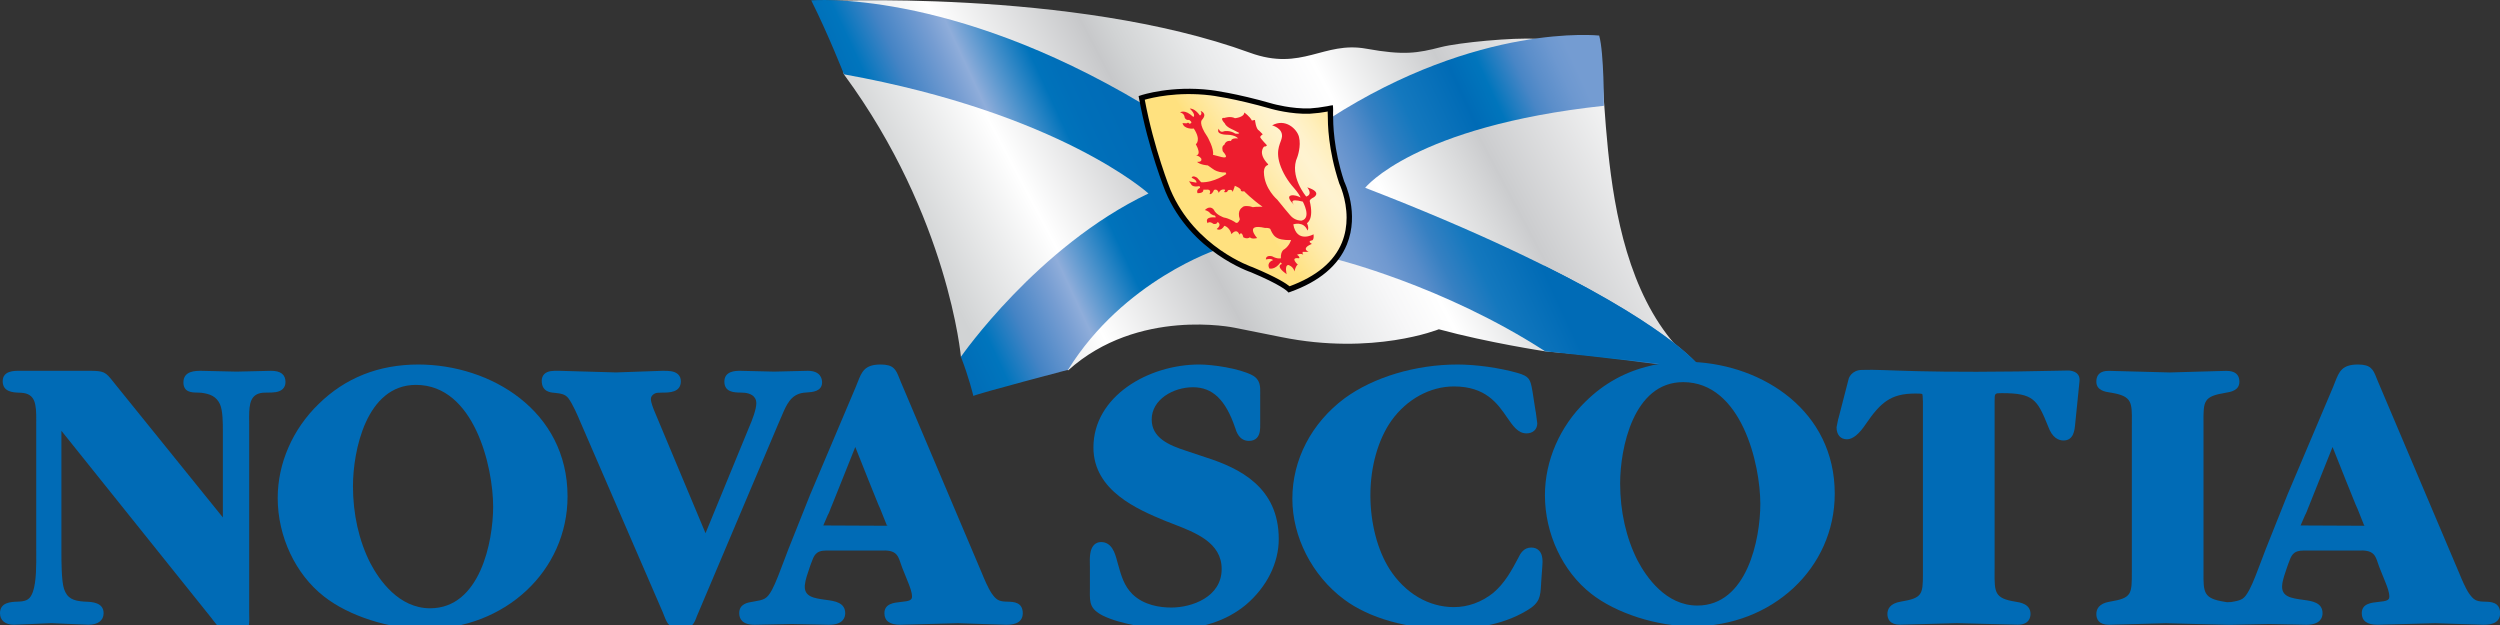 <?xml version="1.0" encoding="utf-8"?>
<!-- Generator: Adobe Illustrator 15.0.0, SVG Export Plug-In  -->
<!DOCTYPE svg PUBLIC "-//W3C//DTD SVG 1.1//EN" "http://www.w3.org/Graphics/SVG/1.1/DTD/svg11.dtd">
<svg version="1.1"
	 xmlns="http://www.w3.org/2000/svg" xmlns:xlink="http://www.w3.org/1999/xlink" xmlns:a="http://ns.adobe.com/AdobeSVGViewerExtensions/3.0/"
	 x="0px" y="0px" width="108px" height="27px" viewBox="0 0 108 27" overflow="visible" enable-background="new 0 0 108 27"
	 xml:space="preserve">
<rect x="0" y="0" width="108" height="27" fill="#333333" stroke="none"/>
<defs>
</defs>
<rect x="9.787" y="11.116" fill="none" width="110.667" height="31.379"/>
<linearGradient id="SVGID_1_" gradientUnits="userSpaceOnUse" x1="51.684" y1="241.197" x2="67.95" y2="232.548" gradientTransform="matrix(1.723 0 0 1.723 -48.178 -400.538)">
	<stop  offset="0.039" style="stop-color:#D1D3D4"/>
	<stop  offset="0.197" style="stop-color:#FFFFFF"/>
	<stop  offset="0.371" style="stop-color:#C7C8CA"/>
	<stop  offset="0.404" style="stop-color:#D1D3D4"/>
	<stop  offset="0.491" style="stop-color:#E8E9EA"/>
	<stop  offset="0.567" style="stop-color:#F7F7F8"/>
	<stop  offset="0.624" style="stop-color:#FFFFFF"/>
	<stop  offset="0.732" style="stop-color:#DADBDC"/>
	<stop  offset="0.775" style="stop-color:#CBCCCE"/>
	<stop  offset="1" style="stop-color:#FFFFFF"/>
</linearGradient>
<path fill="url(#SVGID_1_)" d="M53.994,2.277c2.255,0.823,3.179-0.51,5.031-0.173c1.632,0.296,2.217,0.19,3.218-0.067
	c0.79-0.203,3.145-0.422,4.084-0.359c1.786,0.12,2.315-0.191,2.521,0.019c0.89,0.914-0.352,10.029,4.338,14.003
	c0,0-1.375-0.063-6.432-0.523c0,0-2.458-0.371-4.596-0.953c0,0-2.831,1.146-6.809,0.337c-0.114-0.023-2.023-0.405-2.023-0.405
	s-4.16-0.882-7.182,1.843c0,0-2.982-1.881-4.63-0.567c0,0-0.529-6.063-5.042-12.2c-0.154-0.209,0.374-0.251-1.156-3.176
	C35.317,0.056,46.368-0.507,53.994,2.277z"/>
<linearGradient id="SVGID_2_" gradientUnits="userSpaceOnUse" x1="62.016" y1="240.667" x2="70.056" y2="236.918" gradientTransform="matrix(1.723 0 0 1.723 -48.541 -401.067)">
	<stop  offset="0.034" style="stop-color:#83A6D7"/>
	<stop  offset="0.087" style="stop-color:#7EA2D5"/>
	<stop  offset="0.156" style="stop-color:#7099D0"/>
	<stop  offset="0.233" style="stop-color:#578CC9"/>
	<stop  offset="0.298" style="stop-color:#3680C2"/>
	<stop  offset="0.391" style="stop-color:#1478BE"/>
	<stop  offset="0.551" style="stop-color:#006BB6"/>
	<stop  offset="0.629" style="stop-color:#0075BC"/>
	<stop  offset="0.725" style="stop-color:#4986C6"/>
	<stop  offset="0.768" style="stop-color:#5B8ECA"/>
	<stop  offset="0.832" style="stop-color:#6D98D0"/>
	<stop  offset="0.876" style="stop-color:#749CD2"/>
</linearGradient>
<path fill="url(#SVGID_2_)" d="M73.26,15.674c-0.743-0.884-4.457-3.767-14.285-7.562c0,0,2.113-2.657,10.313-3.542
	c0,0,0.008-2.298-0.204-3.034c0,0-5.19-0.569-11.642,3.583c0,0,0.145,1.909,0.645,3.11c0,0,0.723,1.701-0.439,2.95
	c0,0,4.703,1.148,9.104,3.999c0,0,2.985,0.308,5.038,0.575C72.108,15.705,73.26,15.674,73.26,15.674z"/>
<path fill="#006BB6" d="M66.696,11.473l1.714,3.86c0,0,3.282,0.343,5.194,0.686C73.604,16.018,72.45,14.305,66.696,11.473z"/>
<linearGradient id="SVGID_3_" gradientUnits="userSpaceOnUse" x1="50.193" y1="238.161" x2="57.076" y2="234.951" gradientTransform="matrix(1.723 0 0 1.723 -48.541 -401.067)">
	<stop  offset="0" style="stop-color:#006BB6"/>
	<stop  offset="0.06" style="stop-color:#006EB8"/>
	<stop  offset="0.155" style="stop-color:#0075BD"/>
	<stop  offset="0.272" style="stop-color:#4584C5"/>
	<stop  offset="0.406" style="stop-color:#769DD2"/>
	<stop  offset="0.472" style="stop-color:#8FADDA"/>
	<stop  offset="0.68" style="stop-color:#0073BB"/>
	<stop  offset="0.744" style="stop-color:#006FB9"/>
	<stop  offset="0.861" style="stop-color:#006CB7"/>
	<stop  offset="1" style="stop-color:#006BB6"/>
</linearGradient>
<path fill="url(#SVGID_3_)" d="M49.614,8.358c-4.798,2.287-8.103,7.056-8.103,7.056c0.351,0.899,0.538,1.69,0.538,1.69
	c0.217-0.11,4.091-1.129,4.091-1.129c2.408-3.879,6.464-5.203,6.464-5.203c-2.419-1.079-3.187-6.248-3.265-6.295
	c-8.37-4.991-14.293-4.46-14.293-4.46c0.722,1.438,1.414,3.194,1.414,3.194C45.798,4.894,49.614,8.358,49.614,8.358z"/>
<path fill="#006BB6" d="M12.333,16.502c0-0.321-0.208-0.483-0.619-0.483l-0.756,0.018l-0.745,0.017l-1.517-0.035
	c-0.25,0-0.772,0-0.772,0.5c0,0.432,0.369,0.437,0.589,0.44l0.184,0.008c0.369,0.048,0.649,0.151,0.807,0.497
	c0.124,0.278,0.124,0.825,0.124,1.151c0,0,0,3.083,0,3.739c-0.454-0.562-4.622-5.721-4.622-5.721l-0.117-0.146
	c-0.333-0.422-0.392-0.469-1.051-0.469h-3c-0.234,0-0.721,0-0.721,0.45c0,0.468,0.457,0.485,0.701,0.495l0.097,0.004
	c0.615,0.037,0.656,0.479,0.651,1.201l-0.001,0.14v5.3l0.001,0.236c0.004,0.544,0.009,1.289-0.146,1.727
	c-0.109,0.3-0.252,0.401-0.588,0.417c-0.002,0-0.102,0.004-0.102,0.004C0.476,26.003,0,26.021,0,26.489c0,0.312,0.225,0.5,0.602,0.5
	l1.619-0.068l1.602,0.068c0.41,0,0.653-0.188,0.653-0.5c0-0.465-0.509-0.486-0.753-0.496l-0.094-0.004
	c-0.453-0.033-0.725-0.131-0.864-0.551c-0.112-0.336-0.112-1.227-0.112-1.608c0,0,0-4.522,0-5.219
	c0.468,0.584,6.479,8.085,6.479,8.085c-0.001-0.001,0.072,0.096,0.072,0.096c0.222,0.292,0.473,0.623,0.925,0.623
	c0.24,0,0.4-0.049,0.503-0.155c0.118-0.12,0.137-0.285,0.137-0.476c0-0.044,0-0.09-0.002-0.136l-0.002-0.159v-8.078l-0.001-0.207
	c-0.002-0.061-0.002-0.121-0.002-0.178c0-0.617,0.071-0.995,0.579-1.06l0.211-0.006c0.238,0,0.507,0,0.667-0.159
	C12.294,16.726,12.333,16.625,12.333,16.502z"/>
<path fill="#006BB6" d="M18.071,15.747c-1.708,0-3.158,0.576-4.31,1.71c-1.121,1.086-1.764,2.563-1.764,4.055
	c0,1.663,0.766,3.292,1.998,4.254c1.07,0.844,2.832,1.41,4.382,1.41c3.443,0,6.141-2.517,6.141-5.732
	C24.518,17.744,21.196,15.747,18.071,15.747z M18.582,26.278c-1.357,0-2.202-1.223-2.584-1.951c-0.491-0.966-0.75-2.116-0.75-3.325
	c0-1.513,0.569-4.375,2.721-4.375c2.52,0,3.335,3.545,3.335,5.261C21.303,23.407,20.734,26.278,18.582,26.278z"/>
<path fill="#006BB6" d="M33.759,17.995c0.215-0.511,0.4-0.953,0.951-1.028c0.001,0,0.148-0.013,0.148-0.013
	c0.229-0.014,0.656-0.041,0.656-0.435c0-0.15-0.061-0.5-0.619-0.5l-1.449,0.035l-1.465-0.035c-0.188,0-0.688,0-0.688,0.467
	c0,0.462,0.431,0.469,0.688,0.473l0.187,0.009c0.19,0.02,0.505,0.105,0.505,0.455c0,0.244-0.161,0.693-0.312,1.033
	c0,0-1.655,4.024-1.882,4.579c-0.234-0.561-2.173-5.189-2.173-5.189c-0.075-0.179-0.188-0.45-0.188-0.609
	c0-0.158,0.163-0.257,0.28-0.268c0.003,0,0.214-0.008,0.214-0.008c0.3,0,0.801-0.002,0.801-0.491c0-0.117-0.039-0.218-0.114-0.293
	c-0.164-0.162-0.445-0.159-0.65-0.157h-0.059l-1.978,0.069l-2.42-0.069l-0.081,0c-0.197-0.004-0.442-0.01-0.594,0.138
	c-0.076,0.074-0.114,0.173-0.114,0.294c0,0.478,0.393,0.505,0.541,0.517c-0.006,0,0.03,0.003,0.03,0.003
	c0.257,0.03,0.427,0.05,0.57,0.219c0.194,0.248,0.436,0.816,0.505,0.985c0.001,0.002,3.58,8.268,3.58,8.268
	c-0.001-0.002,0.059,0.148,0.059,0.148c0.127,0.327,0.227,0.585,0.753,0.585c0.432,0,0.551-0.241,0.663-0.555
	c-0.004,0.007,3.524-8.326,3.524-8.326C33.626,18.3,33.759,17.995,33.759,17.995z"/>
<path fill="#006BB6" d="M43.546,25.993l-0.111-0.004c-0.288-0.014-0.403-0.082-0.591-0.35c-0.158-0.229-0.339-0.664-0.41-0.839
	c-0.001-0.002-3.512-8.286-3.512-8.286l-0.077-0.19c-0.149-0.379-0.253-0.577-0.804-0.577c-0.688,0-0.812,0.313-0.984,0.749
	l-0.083,0.208l-1.979,4.672l-0.938,2.352l-0.172,0.453c-0.168,0.451-0.379,1.012-0.537,1.304c-0.224,0.404-0.338,0.425-0.819,0.508
	c-0.229,0.035-0.595,0.092-0.595,0.498c0,0.229,0.117,0.5,0.67,0.5l1.602-0.035l1.602,0.035c0.613,0,0.705-0.313,0.705-0.5
	c0-0.464-0.457-0.527-0.824-0.576c-0.538-0.074-0.967-0.133-0.92-0.643c0.021-0.229,0.133-0.537,0.188-0.697l0.05-0.15l0.033-0.089
	c0.122-0.327,0.186-0.557,0.669-0.554h2.427c0.654-0.024,0.673,0.29,0.81,0.661l0.037,0.1c0.001,0.003,0.256,0.636,0.256,0.636
	c0.064,0.161,0.16,0.403,0.16,0.595c0,0.156-0.12,0.195-0.481,0.23c-0.3,0.031-0.711,0.072-0.711,0.486c0,0.332,0.231,0.5,0.687,0.5
	l2.489-0.068l2.079,0.068c0.179,0,0.722,0,0.722-0.5C44.182,26.011,43.785,26,43.546,25.993z M35.576,22.7
	c-0.003,0-0.005,0-0.007,0.001c0-0.001,0-0.001,0-0.001l-0.013,0h0.012c0,0,0-0.001-0.001-0.002c0-0.001,0.196-0.453,0.196-0.453
	c0.042-0.062,0.09-0.201,0.125-0.291l0.072-0.175c-0.002,0.006,0.694-1.733,0.988-2.469c0.204,0.528,0.992,2.478,0.992,2.478
	c-0.002-0.006,0.083,0.186,0.083,0.186s0.276,0.688,0.29,0.726c-0.011,0.006,0.011,0.006,0.042,0.003v0.01L35.576,22.7z"/>
<path fill="#006BB6" d="M107.367,25.993l-0.111-0.004c-0.288-0.014-0.403-0.082-0.592-0.35c-0.158-0.229-0.339-0.664-0.409-0.839
	c-0.002-0.002-3.513-8.286-3.513-8.286l-0.078-0.19c-0.148-0.379-0.252-0.577-0.803-0.577c-0.688,0-0.812,0.313-0.984,0.749
	l-0.082,0.208l-1.979,4.672l-0.938,2.352l-0.172,0.453c-0.168,0.451-0.379,1.012-0.537,1.304c-0.225,0.404-0.299,0.44-0.78,0.523
	c-0.041,0.006-0.127-0.001-0.176,0.008c-0.049-0.01-0.097-0.019-0.137-0.023c-0.89-0.143-0.889-0.404-0.885-1.275v-0.17v-6.05v-0.22
	c-0.006-0.955-0.006-1.154,0.955-1.31c0.224-0.037,0.596-0.098,0.596-0.48c0-0.31-0.191-0.467-0.567-0.467l-1.212,0.034
	l-1.226,0.035l-2.624-0.069c-0.137,0-0.551,0-0.551,0.467c0,0.382,0.39,0.439,0.599,0.47l0.064,0.01
	c0.881,0.152,0.879,0.414,0.871,1.283l-0.001,0.247v6.189c0.002,0.994,0.002,1.146-0.955,1.306
	c-0.479,0.078-0.578,0.334-0.578,0.532c0,0.212,0.095,0.466,0.551,0.466l2.453-0.068l2.625,0.068v-0.002
	c0.068,0.004,0.145,0.006,0.233,0.002l1.602-0.035l1.603,0.035c0.613,0,0.705-0.313,0.705-0.5c0-0.464-0.457-0.527-0.824-0.576
	c-0.537-0.074-0.968-0.133-0.92-0.643c0.02-0.229,0.133-0.537,0.187-0.697l0.052-0.15l0.032-0.089
	c0.121-0.327,0.186-0.557,0.668-0.554h2.428c0.654-0.024,0.673,0.29,0.81,0.661l0.037,0.1c0.001,0.003,0.256,0.636,0.256,0.636
	c0.064,0.161,0.16,0.403,0.16,0.595c0,0.156-0.12,0.195-0.481,0.23c-0.3,0.031-0.711,0.072-0.711,0.486c0,0.332,0.23,0.5,0.688,0.5
	l2.488-0.068l2.079,0.068c0.179,0,0.722,0,0.722-0.5C108.002,26.011,107.605,26,107.367,25.993z M99.396,22.7
	c-0.003,0-0.004,0-0.007,0.001c0-0.001,0-0.001-0.001-0.001h-0.012h0.012c-0.001,0-0.001-0.001-0.002-0.002
	c0-0.001,0.197-0.453,0.197-0.453c0.041-0.062,0.09-0.201,0.125-0.291l0.071-0.175c-0.002,0.006,0.693-1.733,0.988-2.469
	c0.203,0.528,0.992,2.478,0.992,2.478c-0.003-0.006,0.083,0.186,0.083,0.186s0.276,0.688,0.29,0.726
	c-0.011,0.006,0.011,0.006,0.041,0.003v0.01L99.396,22.7z"/>
<path fill="#006BB6" d="M52.092,19.759c0.002,0-0.867-0.29-0.867-0.29c-0.712-0.232-1.472-0.546-1.472-1.348
	c0-0.859,0.927-1.392,1.784-1.392c0.85,0,1.413,0.544,1.825,1.762c0.051,0.164,0.172,0.556,0.596,0.556
	c0.14,0,0.251-0.042,0.333-0.124c0.153-0.155,0.151-0.404,0.149-0.603v-1.221l0.001-0.114c0.006-0.276,0.012-0.589-0.35-0.779
	c-0.573-0.296-1.713-0.459-2.282-0.459c-2.199,0-4.573,1.371-4.573,3.584c0,1.875,1.933,2.684,3.088,3.165
	c0.001,0.001,0.349,0.136,0.349,0.136c0.985,0.38,2.103,0.811,2.103,1.948c0,1.222-1.301,1.666-2.175,1.666
	c-0.493,0-1.183-0.1-1.675-0.574c-0.368-0.369-0.482-0.778-0.628-1.298l-0.044-0.159c-0.081-0.298-0.216-0.798-0.687-0.798
	c-0.121,0-0.227,0.043-0.307,0.125c-0.193,0.198-0.184,0.582-0.178,0.836l0.002,0.102v0.937l-0.001,0.131
	c-0.004,0.477-0.006,0.764,0.573,1.053c0.741,0.361,2.078,0.578,2.944,0.578c1.294,0,2.379-0.355,3.226-1.055
	c0.899-0.766,1.416-1.8,1.416-2.836C55.243,21.052,53.558,20.228,52.092,19.759z"/>
<path fill="#006BB6" d="M66.148,23.654c-0.318,0-0.469,0.253-0.555,0.441c-0.271,0.511-0.58,1.096-1.086,1.518
	c-0.503,0.401-1.091,0.614-1.699,0.614c-1.094,0-2.106-0.598-2.778-1.639c-0.526-0.828-0.829-1.993-0.829-3.195
	c0-1.232,0.332-2.407,0.911-3.225c0.661-0.922,1.669-1.474,2.696-1.474c1.378,0,1.891,0.745,2.301,1.344
	c0.253,0.367,0.472,0.684,0.835,0.684c0.279,0,0.466-0.173,0.466-0.431l-0.062-0.48l-0.01-0.042c0,0.005-0.135-0.863-0.135-0.863
	c-0.001-0.003-0.008-0.041-0.008-0.041c-0.085-0.483-0.125-0.604-0.638-0.755c-0.794-0.224-1.788-0.363-2.597-0.363
	c-1.802,0-3.624,0.545-4.873,1.459c-1.434,1.071-2.257,2.653-2.257,4.341c0,1.65,0.852,3.313,2.223,4.34
	c1.092,0.819,2.756,1.29,4.566,1.29c0.922,0,2.25-0.141,3.346-0.805c0.562-0.327,0.579-0.607,0.609-1.115
	c0,0,0.004-0.086,0.004-0.088s0.051-0.714,0.051-0.714c0.004-0.052,0.009-0.116,0.009-0.183c0-0.164-0.025-0.353-0.145-0.481
	C66.41,23.701,66.293,23.654,66.148,23.654z"/>
<path fill="#006BB6" d="M89.833,16.484l-0.186,1.836c-0.024,0.266-0.066,0.709-0.504,0.709c-0.203,0-0.482-0.105-0.66-0.6
	c-0.471-1.17-0.634-1.445-1.998-1.445c-0.318,0-0.318,0-0.318,0.352v7.209l-0.001,0.17c-0.004,0.871-0.004,1.132,0.886,1.275
	c0.217,0.033,0.666,0.102,0.666,0.532c0,0.139-0.054,0.466-0.551,0.466l-2.625-0.068l-2.454,0.068c-0.455,0-0.552-0.254-0.552-0.466
	c0-0.198,0.101-0.454,0.58-0.532c0.915-0.152,0.954-0.299,0.954-1.179c0-0.041,0-7.453,0-7.453l-0.002-0.049
	c-0.004-0.127-0.009-0.259-0.027-0.286c-0.032-0.022-0.203-0.022-0.305-0.022c-1.059,0-1.496,0.389-2.133,1.317
	c-0.291,0.438-0.566,0.66-0.816,0.66c-0.276,0-0.448-0.198-0.448-0.517l0.068-0.343c0,0,0.021-0.071,0.021-0.069l0.44-1.704
	c0,0,0.122-0.37,0.588-0.364c1.054-0.042,2.41,0.18,8.915,0.025C89.372,16.008,89.894,16.008,89.833,16.484z"/>
<path fill="#006BB6" d="M71.288,15.803c-1.06,0.247-1.993,0.757-2.784,1.536c-1.12,1.085-1.763,2.563-1.763,4.055
	c0,1.662,0.765,3.292,1.996,4.253c1.071,0.844,2.832,1.411,4.383,1.411c3.443,0,6.141-2.518,6.141-5.731
	c0-3.572-3.093-5.556-6.119-5.691C71.802,15.64,71.288,15.803,71.288,15.803z M73.324,26.16c-1.356,0-2.201-1.224-2.584-1.952
	c-0.49-0.966-0.75-2.116-0.75-3.325c0-1.513,0.568-4.375,2.721-4.375c2.52,0,3.335,3.544,3.335,5.26
	C76.045,23.288,75.477,26.16,73.324,26.16z"/>
<linearGradient id="SVGID_4_" gradientUnits="userSpaceOnUse" x1="61.585" y1="172.373" x2="64.629" y2="170.242" gradientTransform="matrix(2.564 0 0 2.564 -107.544 -431.885)">
	<stop  offset="0.382" style="stop-color:#FFE17F"/>
	<stop  offset="0.392" style="stop-color:#FFE283"/>
	<stop  offset="0.541" style="stop-color:#FFEBAD"/>
	<stop  offset="0.652" style="stop-color:#FFF1C7"/>
	<stop  offset="0.714" style="stop-color:#FFF3D1"/>
	<stop  offset="0.761" style="stop-color:#FFF2CC"/>
	<stop  offset="0.827" style="stop-color:#FFEFBD"/>
	<stop  offset="0.904" style="stop-color:#FFE9A5"/>
	<stop  offset="0.989" style="stop-color:#FFE284"/>
	<stop  offset="1" style="stop-color:#FFE17F"/>
</linearGradient>
<path fill="url(#SVGID_4_)" d="M57.473,4.905c0.003,0.363-0.003,1.488,0.491,2.981c0,0,1.593,3.24-2.271,4.618
	c0,0-0.246-0.28-1.618-0.853c0,0-2.524-0.826-3.617-3.408c0,0-0.738-1.798-1.14-4.016c0,0,1.283-0.428,2.987-0.222
	c0,0,1.014,0.117,2.664,0.593c0,0,0.811,0.226,1.596,0.2c0.047-0.001,0.195,0,0.401-0.037c0,0,0.191-0.031,0.389-0.061
	C57.488,4.682,57.473,4.905,57.473,4.905z"/>
<path d="M49.283,4.119L49.188,4.15l0.018,0.098c0.399,2.205,1.139,4.021,1.146,4.039c1.101,2.602,3.662,3.466,3.688,3.474
	c1.297,0.542,1.566,0.818,1.569,0.821l0.052,0.055l0.072-0.024c1.257-0.448,2.082-1.139,2.453-2.053
	c0.546-1.344-0.091-2.668-0.118-2.724c-0.469-1.42-0.477-2.495-0.479-2.899l-0.001-0.024c0.003-0.044,0.008-0.243-0.008-0.368
	L57.47,4.561l-0.132,0.027l-0.39,0.061c-0.002,0-0.363,0.035-0.363,0.035c-0.781,0.025-1.575-0.193-1.583-0.196
	c-1.641-0.473-2.673-0.595-2.684-0.596C50.61,3.685,49.335,4.101,49.283,4.119z M52.292,4.12c0.011,0.001,1.025,0.122,2.646,0.589
	c0.035,0.01,0.838,0.231,1.632,0.205c0.02,0,0.418-0.038,0.418-0.038c-0.002,0,0.369-0.058,0.38-0.059
	c-0.009,0.001-0.013,0.018-0.013,0.038c0,0.022,0.004,0.084,0.004,0.084c0.002,0.415,0.01,1.515,0.496,2.985
	c0.009,0.02,0.318,0.665,0.318,1.483c0,0.338-0.053,0.705-0.201,1.069c-0.34,0.834-1.107,1.466-2.262,1.891
	c-0.138-0.112-0.529-0.378-1.591-0.821c-0.033-0.011-2.497-0.846-3.556-3.347c-0.007-0.016-0.711-1.759-1.109-3.891
	C49.738,4.227,50.852,3.946,52.292,4.12z"/>
<path fill="#ED1C2E" d="M54.309,10.285c0,0-0.58-0.646,0.329-0.44c0,0,0.089,0.007,0.085,0c0.079,0.013,0.159,0.01,0.169,0.087
	c0.084,0.183,0.16,0.301,0.334,0.371c0,0,0.167,0.08,0.546,0.066c0,0-0.055,0.228-0.276,0.393c0,0-0.181,0.061-0.162,0.395
	c0,0-0.142,0.045-0.374-0.083c0,0-0.273-0.084-0.274,0.136c0,0,0.229-0.069,0.311,0.029c0,0-0.297,0.083-0.163,0.358
	c0,0,0.232,0.084,0.484-0.26c0,0,0.053,0.027,0.055,0.068c0,0-0.315,0.068,0.212,0.443c0,0-0.105-0.388,0.073-0.401
	c0,0,0.208,0.057,0.263,0.277c0,0,0.056-0.262,0.146-0.29c0,0-0.369-0.333,0.05-0.277c0,0,0.07-0.04-0.086-0.152
	c0,0,0.168-0.082,0.271,0.001c0,0-0.055-0.07-0.02-0.124h0.255c0,0-0.364-0.139,0.139-0.346c0,0-0.227-0.11-0.001-0.152
	c0,0,0.1,0.001,0.07-0.262c0,0-0.728,0.412-0.874-0.43c0,0,0.449-0.156,0.611,0.264c0,0,0.088-0.068-0.021-0.318
	c0,0,0.314-0.151,0.119-0.951c0,0-0.021-0.067,0.182-0.167c0,0,0.365-0.224-0.29-0.426c0,0,0.262,0.298-0.043,0.397
	c0,0-0.755-0.887-0.382-1.711c0,0,0.171-0.461,0.069-0.867c-0.086-0.343-0.593-0.817-1.16-0.497c0,0,0.459,0.114,0.426,0.487
	c-0.022,0.247-0.303,0.524-0.091,1.186c0.114,0.355,0.334,0.73,0.614,1.038c0,0,0.196,0.218,0.284,0.406c0,0-0.16-0.089-0.308-0.097
	c0,0-0.444-0.048,0.023,0.415c-0.049-0.053-0.26-0.305,0.377-0.141c0,0,0.392,0.71-0.049,0.819c0,0-0.289,0.027-0.502-0.236
	c0,0-0.412-0.484-0.551-0.666c0,0-0.564-0.474-0.578-1.179c0,0-0.021-0.263,0.179-0.324c0,0-0.001,0-0.002-0.001
	c0.008-0.014,0.008-0.024,0.008-0.024C54.306,6.605,54.61,6.33,54.61,6.33c0.09,0.013,0.121-0.055,0.121-0.055
	s-0.279-0.291-0.288-0.347c-0.007-0.056,0.108-0.125,0.108-0.125l-0.162-0.166c-0.136-0.056-0.174-0.456-0.174-0.456l-0.133,0.026
	c-0.102-0.193-0.33-0.346-0.33-0.346c0.003,0.208-0.401,0.245-0.401,0.245c-0.203-0.103-0.448-0.012-0.448-0.012
	c-0.251-0.028,0.006,0.234,0.006,0.234c0.059,0.162,0.361,0.278,0.361,0.278l0.266,0.139c-0.021,0.055-0.174,0.026-0.174,0.026
	c-0.229-0.152-0.47-0.104-0.47-0.104c-0.205,0.097-0.241-0.11-0.241-0.11c-0.154,0.275,0.37,0.264,0.37,0.264
	c0.355,0.006,0.462,0.159,0.462,0.159c-0.31-0.028-0.299,0.109-0.299,0.109c-0.243-0.041-0.292,0.166-0.292,0.166
	c-0.144,0.053-0.067,0.281-0.067,0.281c0.317,0.36,0.026,0.274-0.255,0.196L52.4,6.687c0.057-0.262-0.238-0.775-0.238-0.775
	c-0.411-0.596-0.237-0.734-0.237-0.734c0.26-0.289-0.062-0.387-0.062-0.387c0.095,0.139-0.024,0.2-0.024,0.2
	c-0.243-0.337-0.439-0.298-0.439-0.298c0.289,0.278,0.152,0.36,0.152,0.36c-0.379-0.36-0.572-0.195-0.572-0.195
	c0.2,0.043,0.197,0.222,0.197,0.222c0.067,0.14,0.194,0.098,0.194,0.098c0.215,0.153,0.006,0.166,0.006,0.166
	c-0.045-0.083-0.109-0.017-0.109-0.017c-0.099,0-0.183-0.01-0.183-0.01c0.051,0.268,0.468,0.249,0.486,0.235
	c0.337,0.512,0.088,0.678,0.088,0.678c0.274,0.499,0,0.484,0,0.484c0.16,0.015,0.236,0.14,0.236,0.14
	c0.049,0.167-0.188,0.137-0.188,0.137c0.152,0.139,0.471,0.154,0.471,0.154c0.177,0.134,0.26,0.177,0.29,0.201
	c0.108,0.062,0.291,0.116,0.482,0.104c0.01,0.033,0.001,0.024,0.027,0.067c0,0-0.526,0.375-1.085,0.358c0,0-0.069-0.069-0.174-0.194
	c0,0-0.194-0.138-0.242,0c0,0,0.231,0.082,0.211,0.211l-0.323-0.06c0,0,0.055,0.069,0.091,0.125c0,0,0.044,0.149,0.358,0.083
	c0,0,0.055,0.068,0.018,0.082c0,0-0.159,0.053-0.101,0.222c0,0,0.142,0.008,0.201-0.04c0,0,0.061-0.024,0.054-0.111h0.142
	c0,0,0.228-0.034,0.125,0.191c0,0,0.099,0.046,0.192-0.176c0,0,0.143-0.082,0.208,0.126c0,0,0.064-0.196,0.271-0.139
	c0,0,0.006,0.054-0.049,0.097c0,0,0.132,0.062,0.173-0.069c0,0,0.185-0.082,0.201,0.071c0,0,0.088-0.212,0.096-0.267
	c0,0,0.314,0.121,0.257,0.216c0,0,0.05,0.046,0.146,0.019c0,0,0.336,0.348,0.794,0.668c-0.224-0.005-0.375,0.008-0.419,0.02
	c-0.011-0.008-0.108-0.029-0.115-0.034c0,0-0.277-0.058-0.344,0.047c0,0-0.236,0.124-0.103,0.511c0,0-0.081,0.253-0.219,0.115
	c0,0-0.229-0.153-0.473-0.194c0,0-0.334-0.113-0.426-0.325c0,0-0.142-0.236-0.392,0.004c0,0,0.173,0.041,0.226,0.139
	c0,0,0.1,0.094,0.205,0.098c0,0,0.049,0.055,0.031,0.083c0,0-0.501-0.071-0.345,0.249c0,0,0.07-0.111,0.251,0.027
	c0,0,0.145,0.042,0.182-0.082c0,0,0.214,0.111-0.04,0.305c0,0,0.177,0.125,0.331-0.139c0,0,0.216,0.042,0.309,0.361
	c0,0,0.221-0.294,0.342,0.025c0,0,0.097-0.194,0.17,0.11c0,0,0.15,0.098,0.285,0.002C53.998,10.25,54.055,10.346,54.309,10.285z"/>
</svg>
